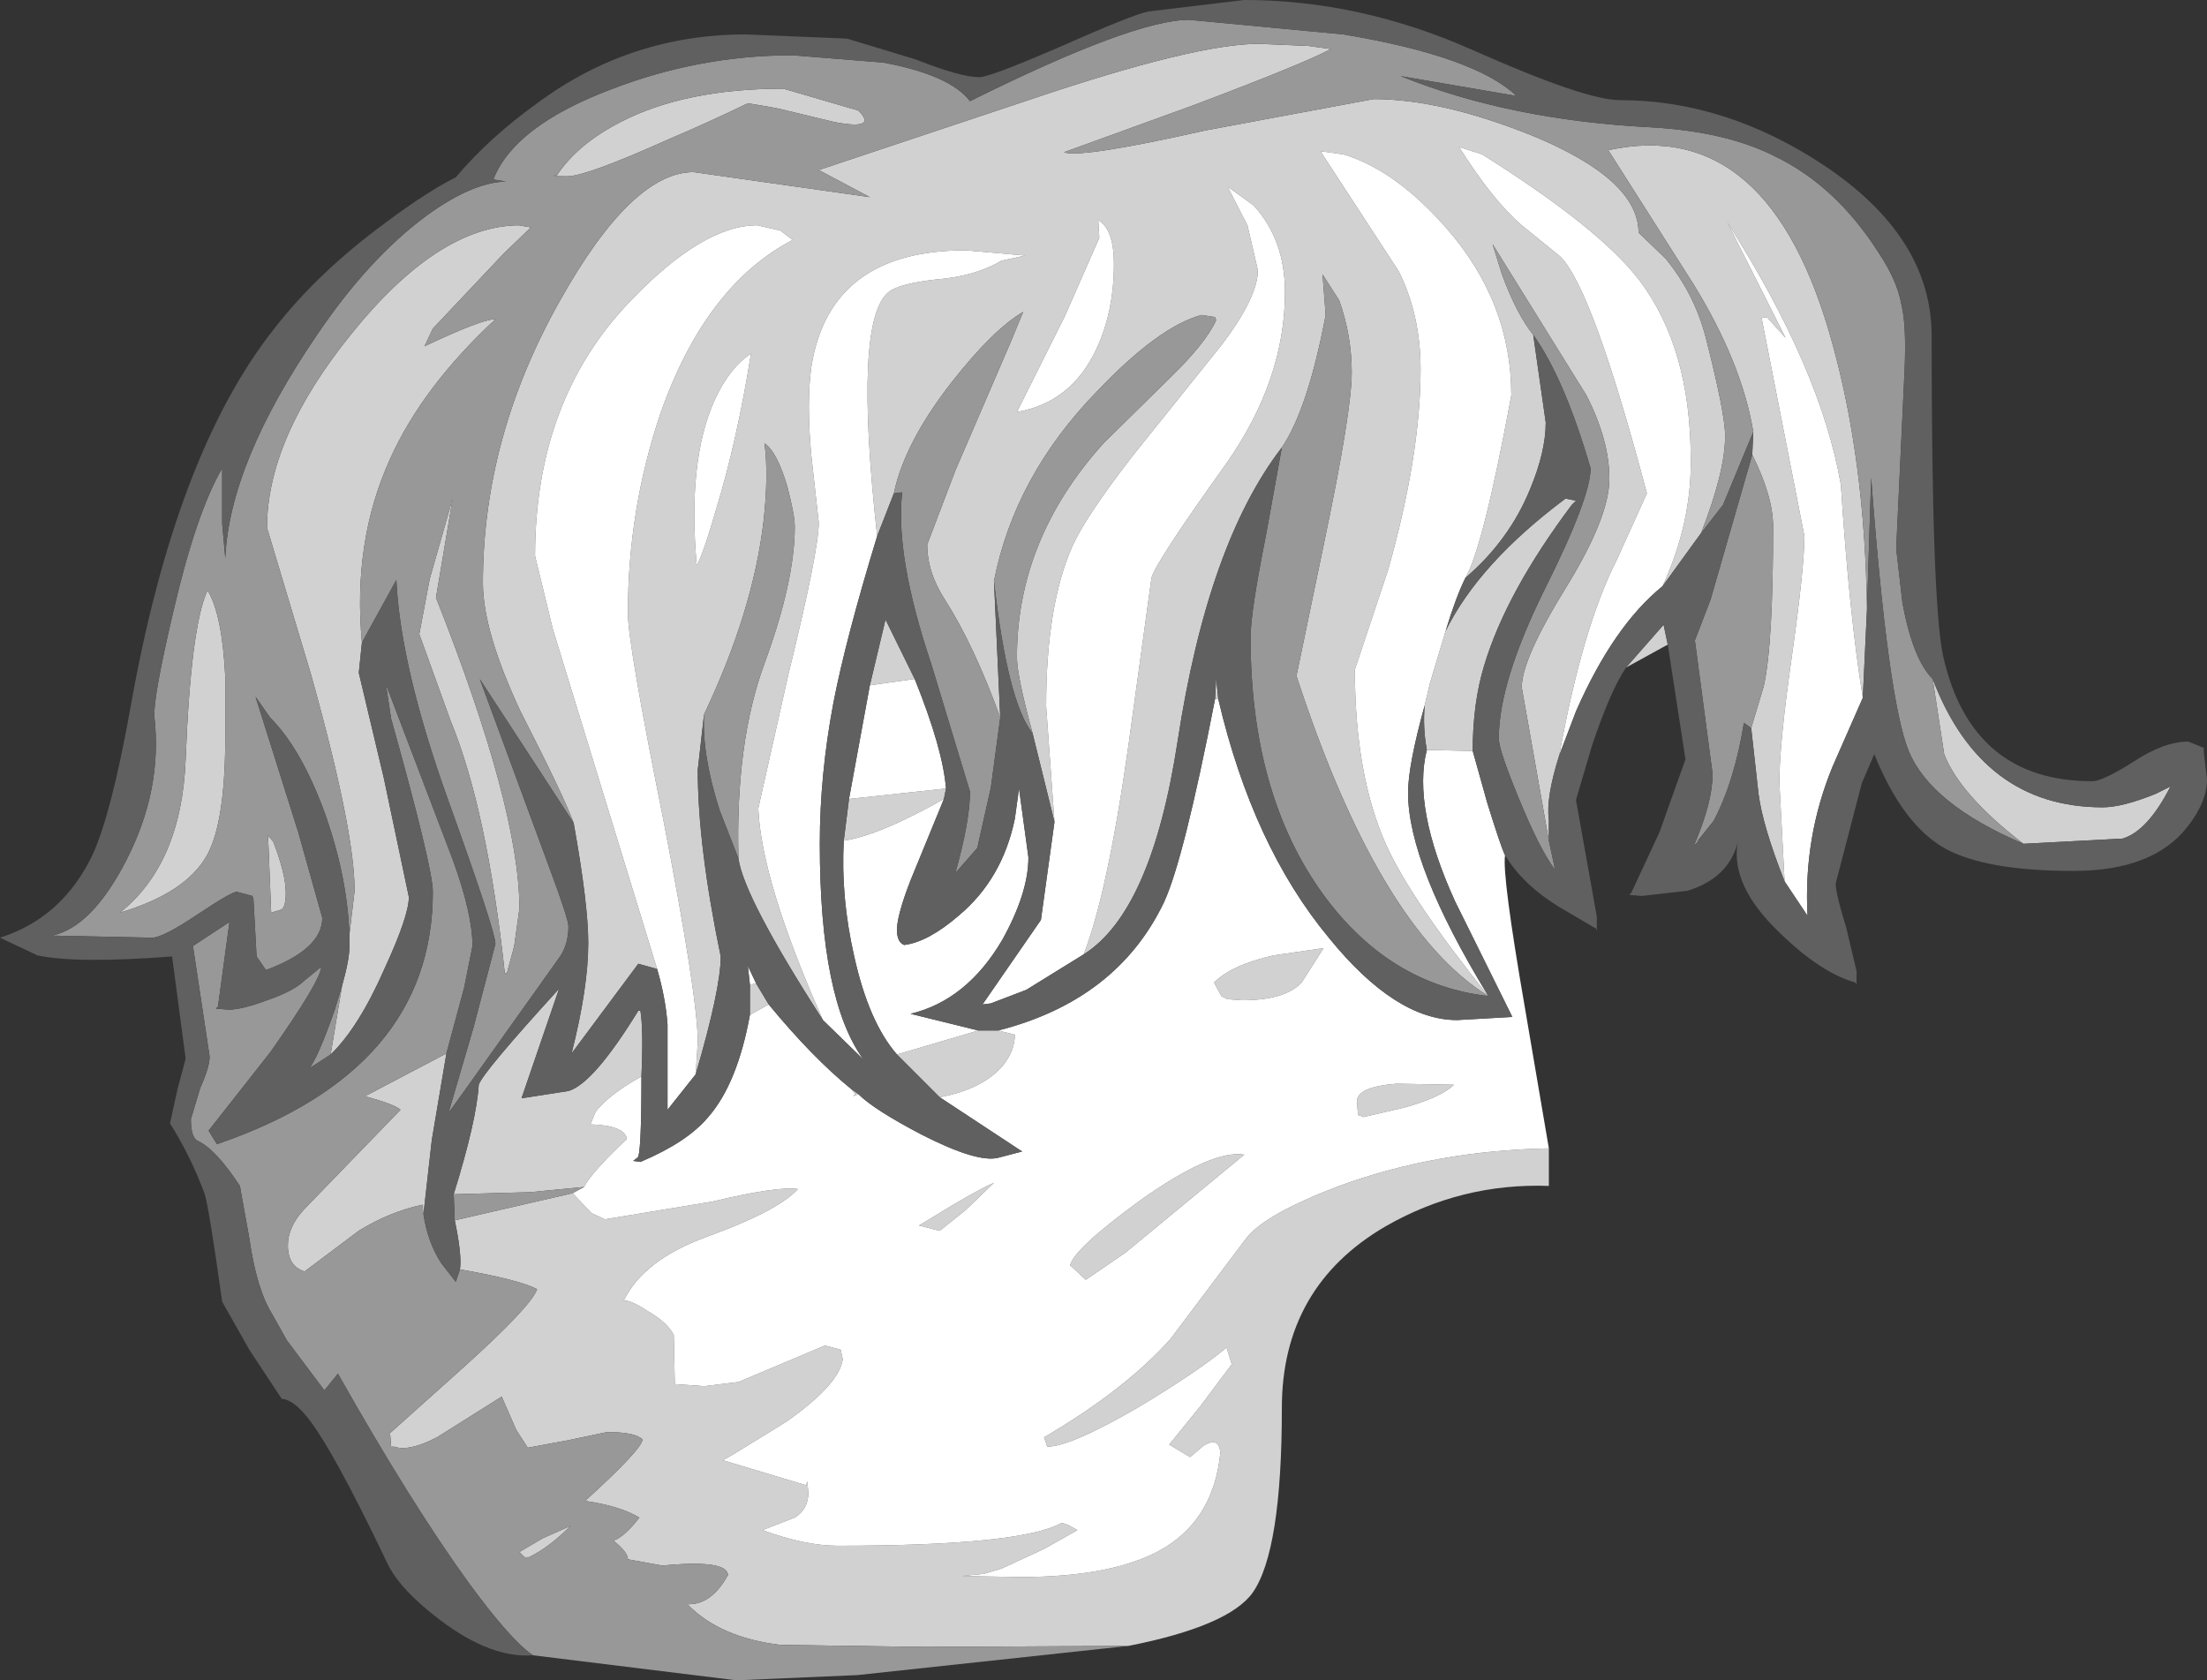 <?xml version="1.0" encoding="UTF-8" standalone="no"?>
<svg xmlns:ffdec="https://www.free-decompiler.com/flash" xmlns:xlink="http://www.w3.org/1999/xlink" ffdec:objectType="shape" height="80.55px" width="105.8px" xmlns="http://www.w3.org/2000/svg">
  <rect width="100%" height="100%" fill="#333333" stroke="none"/>
  <g transform="matrix(1.0, 0.0, 0.0, 1.0, 42.3, 52.1)">
    <path d="M-14.8 -12.65 Q-15.3 -14.0 -17.35 -18.0 -19.15 -21.85 -19.15 -24.15 -19.15 -31.15 -15.45 -37.7 -12.0 -43.85 -9.05 -43.85 L-0.6 -42.65 -3.05 -43.95 7.15 -47.35 Q15.0 -50.0 18.05 -50.0 L20.4 -49.9 21.5 -49.75 Q20.2 -49.05 14.9 -47.05 L8.7 -44.8 Q9.5 -44.5 15.5 -45.85 L23.55 -47.35 Q26.8 -47.35 31.15 -45.6 36.25 -43.5 36.25 -40.95 L37.55 -39.7 Q38.9 -38.05 39.45 -36.0 40.4 -32.3 40.4 -31.2 40.4 -29.5 39.25 -26.55 L37.4 -24.0 Q38.8 -27.05 38.75 -30.1 38.75 -35.4 36.3 -38.65 34.4 -41.15 28.75 -44.7 L27.65 -45.05 Q29.25 -42.5 30.65 -41.3 L32.5 -39.8 Q34.05 -38.25 36.65 -28.45 L35.2 -25.25 Q33.55 -22.0 32.45 -15.9 31.8 -13.85 31.95 -12.8 L31.95 -11.8 30.65 -19.15 Q30.65 -20.5 32.75 -23.9 34.85 -27.3 34.85 -29.15 34.85 -31.0 33.75 -33.15 L29.25 -40.4 29.7 -38.95 Q30.4 -37.05 31.2 -36.05 L31.8 -31.85 Q31.8 -30.45 31.05 -28.65 30.05 -26.2 27.95 -24.4 28.8 -25.85 30.15 -33.15 30.15 -37.6 27.05 -41.15 24.6 -43.95 22.1 -44.7 L21.0 -44.85 24.75 -39.1 Q25.8 -37.0 25.8 -34.4 25.8 -30.3 24.25 -24.8 L22.65 -20.0 Q22.65 -14.95 24.15 -11.6 25.35 -8.95 29.05 -4.35 23.8 -7.6 19.85 -19.7 L21.2 -26.2 Q22.5 -32.4 22.5 -34.25 22.5 -36.0 21.9 -37.7 L21.1 -38.95 21.25 -37.0 Q20.4 -32.5 19.15 -30.65 15.6 -26.05 14.15 -16.55 12.9 -8.4 9.65 -6.35 10.8 -9.3 11.8 -16.4 L12.9 -24.4 Q13.1 -25.15 16.5 -29.9 19.3 -33.9 19.3 -38.1 19.3 -40.6 17.8 -42.25 L16.55 -43.15 17.5 -41.3 18.0 -39.15 Q18.0 -37.85 16.25 -35.55 L12.0 -30.25 Q9.75 -27.35 9.1 -25.9 7.85 -23.05 7.85 -18.25 L8.25 -12.7 7.2 -16.95 Q6.45 -19.7 6.45 -20.6 6.45 -26.25 10.6 -30.85 L13.8 -34.0 Q15.5 -35.65 16.0 -36.75 L15.95 -36.9 15.3 -37.0 Q13.25 -36.45 10.3 -33.35 6.35 -29.3 5.35 -24.25 L5.65 -17.7 Q4.4 -21.15 3.0 -23.35 2.15 -24.65 2.15 -26.0 L3.5 -29.55 6.15 -35.7 6.75 -37.15 Q5.3 -36.3 3.3 -33.75 1.05 -30.85 0.55 -28.45 L-0.25 -26.4 Q-1.4 -36.75 0.3 -38.1 0.8 -38.5 2.55 -38.7 4.45 -38.85 5.7 -39.6 L6.85 -39.85 4.0 -40.1 Q-2.5 -40.1 -3.4 -34.55 -3.65 -32.8 -3.4 -30.2 L-3.05 -27.05 Q-3.05 -25.7 -4.5 -19.8 L-5.95 -13.35 Q-5.8 -9.85 -2.85 -3.2 -6.65 -9.1 -6.9 -10.95 -7.05 -16.5 -5.65 -20.3 -4.2 -24.25 -4.2 -26.85 -4.2 -27.4 -4.55 -28.75 -5.05 -30.45 -5.65 -30.85 -5.45 -29.3 -5.7 -27.1 -6.2 -22.8 -8.55 -17.85 L-8.85 -15.2 Q-8.85 -11.55 -7.75 -6.25 -7.75 -4.7 -8.95 -0.6 L-8.85 -2.15 Q-8.85 -4.3 -10.5 -12.8 -12.2 -21.25 -12.2 -22.7 -12.2 -27.65 -10.65 -32.25 -8.5 -38.4 -4.3 -40.6 L-4.9 -41.05 -6.0 -41.3 Q-8.6 -41.3 -12.05 -37.7 -16.65 -32.95 -16.65 -25.45 L-15.8 -21.95 -10.8 -5.65 -11.7 -5.9 -14.9 -1.6 Q-14.1 -4.75 -14.1 -6.9 -14.1 -8.75 -14.8 -12.65 M41.75 -31.4 Q41.2 -34.7 38.9 -38.45 L34.8 -44.9 Q42.55 -46.6 45.55 -35.6 47.1 -30.0 47.2 -22.9 L47.0 -18.65 Q46.35 -22.65 45.95 -28.85 45.0 -34.4 40.5 -41.45 L43.3 -35.9 42.4 -36.9 42.15 -36.85 44.2 -26.4 Q44.2 -24.9 43.6 -20.65 43.0 -16.45 43.0 -14.6 L43.25 -9.85 Q42.2 -12.5 42.0 -14.05 L41.65 -17.2 42.25 -19.2 Q42.7 -21.2 42.7 -26.85 42.7 -28.3 41.7 -30.3 L41.75 -31.4 M54.7 -11.65 Q51.65 -14.0 50.9 -15.95 L50.35 -19.55 Q52.7 -13.4 58.5 -13.4 59.45 -13.4 61.05 -14.05 L61.75 -14.4 Q60.65 -12.25 59.45 -11.9 L54.7 -11.65 M-25.55 -7.3 L-25.3 -9.4 Q-25.3 -12.3 -27.4 -19.8 L-29.5 -26.8 Q-29.5 -31.1 -25.45 -36.1 -21.3 -41.25 -17.45 -41.3 L-16.85 -41.2 -18.15 -39.95 -21.55 -36.35 -21.95 -35.5 Q-19.2 -36.8 -18.55 -36.8 -22.05 -33.55 -23.6 -30.1 -25.4 -26.15 -24.95 -21.3 L-25.1 -19.85 -23.9 -14.8 -22.7 -9.1 Q-22.7 -8.2 -23.85 -5.7 -25.1 -2.85 -26.45 -1.55 L-25.9 -4.85 Q-25.55 -6.1 -25.55 -6.7 L-25.55 -7.3 M-20.9 -1.6 L-21.6 2.55 -22.0 6.1 -22.05 5.65 Q-23.65 6.0 -25.1 6.9 L-27.7 8.85 Q-28.5 8.6 -28.5 7.6 -28.5 6.7 -27.7 5.85 L-23.1 1.1 Q-23.35 0.85 -24.8 0.45 L-20.9 -1.6 M-20.25 8.75 Q-20.15 8.05 -20.5 6.4 L-14.85 5.1 -13.95 6.05 -13.3 6.35 -8.15 5.5 Q-5.0 4.75 -4.05 4.9 -5.0 5.95 -8.45 7.2 -11.45 8.3 -12.4 10.25 -12.1 10.2 -11.25 10.75 -10.3 11.3 -10.0 11.9 L-9.95 14.25 -8.55 14.35 -6.9 14.15 -2.75 12.4 -2.0 12.6 -1.9 13.05 Q-2.05 14.25 -4.6 16.05 L-7.2 17.65 -7.65 17.9 -3.65 19.1 -3.6 18.9 -3.55 19.45 Q-3.55 20.25 -4.2 20.65 L-5.75 21.25 Q-3.7 22.0 -2.15 22.0 6.65 22.0 8.6 20.9 L8.9 21.0 9.35 21.25 7.75 22.15 5.7 23.1 4.85 23.35 3.8 23.45 6.6 23.5 Q11.25 23.5 13.6 22.05 15.9 20.6 16.2 17.55 16.15 16.75 15.4 17.2 L14.75 17.75 13.75 17.15 15.25 15.3 16.75 13.3 16.5 12.5 Q15.05 13.7 12.2 15.4 9.0 17.25 7.9 17.25 L7.75 16.8 Q11.6 14.55 13.8 12.1 L17.45 7.25 Q18.35 6.1 21.9 4.75 26.55 3.05 31.95 2.95 L31.95 4.75 Q27.75 4.6 24.1 6.7 19.15 9.6 19.15 15.4 19.15 22.25 17.75 24.25 16.6 25.85 11.8 26.8 L2.05 26.85 -4.9 26.75 Q-7.8 26.4 -9.35 24.8 -8.2 24.85 -7.4 23.4 -7.45 22.65 -10.55 22.95 L-12.2 22.65 Q-12.2 22.3 -12.9 21.75 -12.5 21.65 -11.85 20.9 L-11.65 20.65 Q-12.55 20.1 -14.25 19.85 -11.5 17.35 -11.5 16.9 -11.85 16.55 -13.2 16.55 L-15.1 16.95 -17.0 17.3 -17.55 16.45 -18.25 14.85 -21.35 16.8 Q-22.7 17.5 -23.4 17.25 L-23.55 17.25 -23.6 16.6 -20.25 13.6 Q-16.85 10.55 -16.55 9.7 -17.4 9.25 -20.25 8.75 M-20.55 5.15 Q-19.45 1.6 -19.35 -0.1 -19.15 -0.7 -15.5 -4.7 L-17.3 0.55 -15.05 0.2 Q-13.85 -0.15 -11.7 -3.65 L-11.6 -3.65 Q-11.45 -2.75 -11.55 -0.5 -13.15 0.4 -13.75 1.2 L-14.0 1.8 Q-12.35 1.85 -12.25 2.5 -13.95 4.1 -14.3 4.8 L-16.9 5.05 -20.55 5.15 M-6.35 -3.45 L-6.35 -4.9 -6.05 -4.95 -5.45 -3.95 -6.35 -3.45 M-1.5 0.1 L-1.15 0.35 -1.4 0.45 -1.3 0.35 -1.5 0.1 M2.75 0.5 L0.7 -1.55 4.6 -2.7 5.55 -2.7 6.35 -2.5 Q6.35 -1.75 5.8 -1.05 4.85 0.1 2.75 0.5 M-1.85 -11.8 L-1.6 -13.8 3.05 -14.3 2.95 -13.8 Q-0.15 -12.05 -1.85 -11.8 M-0.6 -19.25 L0.15 -22.4 1.55 -19.55 -0.6 -19.25 M15.95 -18.6 L16.0 -19.6 16.1 -18.6 15.95 -18.6 M26.1 -16.15 Q25.9 -17.25 26.0 -18.3 L26.25 -19.35 27.0 -21.85 Q28.6 -25.1 32.75 -28.2 L33.25 -28.1 33.05 -27.9 Q29.9 -23.7 28.85 -20.2 28.3 -18.4 28.3 -16.1 L26.1 -16.15 M35.65 -20.1 L37.45 -22.15 37.65 -21.2 35.65 -20.1 M10.4 -40.7 L8.75 -36.95 6.45 -32.35 Q9.05 -32.8 10.25 -35.35 11.1 -37.15 11.1 -39.45 11.1 -41.1 10.35 -41.55 L10.4 -40.7 M21.15 -6.65 L20.1 -5.0 Q19.3 -4.15 17.25 -4.15 L16.55 -4.2 16.25 -4.35 15.9 -5.0 Q16.75 -5.85 18.75 -6.3 L21.15 -6.65 M27.4 -0.1 Q26.8 0.5 25.0 1.0 L23.05 1.45 22.95 1.4 22.8 1.35 22.75 0.7 Q22.75 0.0 24.65 -0.15 L27.4 -0.1 M17.35 3.25 L11.65 7.95 9.75 9.25 9.0 8.55 Q9.2 7.75 12.35 5.45 15.8 3.0 17.35 3.25 M5.35 4.6 L4.0 5.9 2.75 6.9 1.75 6.65 3.4 5.65 Q4.85 4.8 5.35 4.6 M-15.6 -43.7 Q-14.6 -45.2 -12.55 -46.25 -9.45 -47.85 -4.75 -47.85 L-1.15 -46.8 Q-0.2 -45.85 -2.3 -46.25 L-5.0 -46.9 -5.55 -47.0 -6.45 -47.15 Q-8.3 -46.25 -10.3 -45.4 -14.2 -43.65 -15.1 -43.65 -16.1 -43.65 -15.6 -43.7 M-8.9 -25.0 Q-8.6 -25.5 -7.95 -27.75 -6.95 -31.05 -6.3 -35.15 -7.35 -34.45 -8.05 -32.9 -9.35 -30.0 -8.9 -25.0 M-18.0 -5.45 L-18.1 -5.45 Q-18.95 -13.3 -20.7 -17.55 L-22.2 -21.7 -21.7 -24.35 -20.6 -28.2 -21.4 -23.45 Q-17.4 -13.35 -17.4 -8.55 L-17.65 -6.75 -18.0 -5.45 M-29.3 -8.35 L-29.45 -12.05 -29.2 -11.75 Q-28.6 -10.2 -28.6 -9.3 -28.6 -8.65 -28.8 -8.5 L-29.3 -8.35 M-36.55 -8.35 Q-33.6 -10.7 -33.4 -15.7 -33.15 -22.1 -32.35 -23.8 -31.65 -22.65 -31.5 -19.65 L-31.5 -16.8 Q-31.5 -12.75 -32.35 -11.15 -33.35 -9.3 -36.55 -8.35 M-14.95 21.05 Q-16.0 22.1 -16.95 22.55 L-17.15 22.55 -17.4 22.3 -16.3 21.65 -14.95 21.05" fill="#d1d1d1" fill-rule="evenodd" stroke="none"/>
    <path d="M-10.8 -5.65 L-15.8 -21.95 -16.65 -25.45 Q-16.65 -32.95 -12.05 -37.7 -8.6 -41.3 -6.0 -41.3 L-4.9 -41.05 -4.3 -40.6 Q-8.5 -38.4 -10.65 -32.25 -12.2 -27.65 -12.2 -22.7 -12.2 -21.25 -10.5 -12.8 -8.85 -4.3 -8.85 -2.15 L-8.95 -0.6 -10.3 1.1 -10.3 -3.0 Q-10.4 -4.3 -10.8 -5.65 M-2.85 -3.2 Q-5.8 -9.85 -5.95 -13.35 L-4.5 -19.8 Q-3.05 -25.7 -3.05 -27.05 L-3.4 -30.2 Q-3.65 -32.8 -3.4 -34.55 -2.5 -40.1 4.0 -40.1 L6.85 -39.85 5.7 -39.6 Q4.45 -38.85 2.55 -38.7 0.8 -38.5 0.3 -38.1 -1.4 -36.75 -0.25 -26.4 -1.75 -21.5 -2.35 -18.4 -3.0 -14.95 -3.0 -11.65 -3.0 -4.15 -0.9 -1.3 L-2.85 -3.2 M8.25 -12.7 L7.85 -18.25 Q7.85 -23.05 9.1 -25.9 9.75 -27.35 12.0 -30.25 L16.25 -35.55 Q18.0 -37.85 18.0 -39.15 L17.5 -41.3 16.55 -43.15 17.8 -42.25 Q19.3 -40.6 19.3 -38.1 19.3 -33.9 16.5 -29.9 13.1 -25.15 12.9 -24.4 L11.8 -16.4 Q10.8 -9.3 9.65 -6.35 L6.9 -4.65 5.2 -4.0 4.8 -3.95 7.6 -8.0 8.25 -12.7 M29.05 -4.35 Q25.35 -8.95 24.15 -11.6 22.65 -14.95 22.65 -20.0 L24.25 -24.8 Q25.8 -30.3 25.8 -34.4 25.8 -37.0 24.75 -39.1 L21.0 -44.85 22.1 -44.7 Q24.6 -43.95 27.05 -41.15 30.15 -37.6 30.15 -33.15 28.8 -25.85 27.95 -24.4 27.5 -23.5 27.0 -21.85 L26.25 -19.35 26.0 -18.3 Q25.2 -15.4 25.2 -14.1 25.2 -10.65 29.05 -4.35 M32.45 -15.9 Q33.55 -22.0 35.2 -25.25 L36.65 -28.45 Q34.05 -38.25 32.5 -39.8 L30.65 -41.3 Q29.25 -42.5 27.65 -45.05 L28.75 -44.7 Q34.4 -41.15 36.3 -38.65 38.75 -35.4 38.75 -30.1 38.8 -27.05 37.4 -24.0 35.05 -22.1 33.25 -18.0 L32.45 -15.9 M-11.55 -0.5 Q-11.55 3.4 -11.75 3.4 L-11.95 3.55 -11.6 3.6 Q-9.35 2.65 -8.35 1.45 -6.95 -0.15 -6.35 -3.45 L-5.45 -3.95 Q-3.35 -1.4 -1.5 0.1 L-1.3 0.35 -1.4 0.45 -1.15 0.35 Q-0.4 1.1 1.9 2.3 4.55 3.65 5.55 3.4 L6.7 3.1 2.75 0.5 Q4.85 0.1 5.8 -1.05 6.35 -1.75 6.35 -2.5 L5.55 -2.7 Q11.25 -4.15 13.5 -8.85 14.45 -10.9 15.95 -18.6 L16.1 -18.6 Q17.75 -11.55 21.4 -7.15 24.6 -3.2 27.55 -3.2 L30.2 -3.35 27.45 -8.9 Q25.4 -13.4 26.1 -16.15 L28.3 -16.1 29.0 -13.6 Q29.65 -11.5 29.85 -11.1 29.7 -10.15 30.8 -3.8 L31.95 2.95 Q26.55 3.05 21.9 4.75 18.35 6.1 17.45 7.25 L13.8 12.1 Q11.6 14.55 7.75 16.8 L7.9 17.25 Q9.0 17.25 12.2 15.4 15.05 13.7 16.5 12.5 L16.75 13.3 15.25 15.3 13.75 17.15 14.75 17.75 15.4 17.2 Q16.15 16.75 16.2 17.55 15.9 20.6 13.6 22.05 11.25 23.5 6.6 23.5 L3.8 23.45 4.85 23.35 5.7 23.1 7.75 22.15 9.35 21.25 8.9 21.0 8.6 20.9 Q6.65 22.0 -2.15 22.0 -3.7 22.0 -5.75 21.25 L-4.2 20.65 Q-3.55 20.25 -3.55 19.45 L-3.6 18.9 -3.65 19.1 -7.65 17.9 -7.2 17.65 -4.6 16.05 Q-2.05 14.25 -1.9 13.05 L-2.0 12.6 -2.75 12.4 -6.9 14.15 -8.55 14.35 -9.95 14.25 -10.0 11.9 Q-10.3 11.3 -11.25 10.75 -12.1 10.2 -12.4 10.25 -11.45 8.3 -8.45 7.2 -5.0 5.95 -4.05 4.9 -5.0 4.75 -8.15 5.5 L-13.3 6.35 -13.95 6.05 -14.85 5.1 -14.3 4.8 Q-13.95 4.1 -12.25 2.5 -12.35 1.85 -14.0 1.8 L-13.75 1.2 Q-13.15 0.4 -11.55 -0.5 M-6.35 -4.9 L-6.45 -5.8 -6.05 -4.95 -6.35 -4.9 M0.7 -1.55 Q-0.65 -3.1 -1.35 -6.25 -2.0 -9.1 -1.85 -11.8 -0.15 -12.05 2.95 -13.8 L1.35 -9.9 Q0.65 -8.1 0.7 -7.4 0.75 -6.9 1.05 -6.8 2.2 -6.95 3.65 -8.2 5.75 -9.95 6.35 -12.85 L6.55 -14.3 7.0 -11.0 Q7.0 -9.3 5.75 -7.05 4.05 -4.15 1.35 -3.5 L4.6 -2.7 0.7 -1.55 M-1.6 -13.8 L-0.6 -19.25 1.55 -19.55 Q2.9 -16.2 3.05 -14.3 L-1.6 -13.8 M10.4 -40.7 L10.35 -41.55 Q11.1 -41.1 11.1 -39.45 11.1 -37.15 10.25 -35.35 9.05 -32.8 6.45 -32.35 L8.75 -36.95 10.4 -40.7 M21.15 -6.65 L18.75 -6.3 Q16.75 -5.85 15.9 -5.0 L16.25 -4.35 16.55 -4.2 17.25 -4.15 Q19.3 -4.15 20.1 -5.0 L21.15 -6.65 M27.4 -0.1 L24.65 -0.15 Q22.75 0.0 22.75 0.7 L22.8 1.35 22.95 1.4 23.05 1.45 25.0 1.0 Q26.8 0.5 27.4 -0.1 M43.25 -9.85 L43.0 -14.6 Q43.0 -16.45 43.6 -20.65 44.2 -24.9 44.2 -26.4 L42.15 -36.85 42.4 -36.9 43.3 -35.9 40.5 -41.45 Q45.0 -34.4 45.95 -28.85 46.35 -22.65 47.0 -18.65 L45.55 -15.35 Q44.15 -11.95 44.35 -8.2 L43.25 -9.85 M5.35 4.6 Q4.85 4.8 3.4 5.65 L1.75 6.65 2.75 6.9 4.0 5.9 5.35 4.6 M17.35 3.25 Q15.8 3.0 12.35 5.45 9.2 7.75 9.0 8.55 L9.75 9.25 11.65 7.95 17.35 3.25 M-8.9 -25.0 Q-9.35 -30.0 -8.05 -32.9 -7.35 -34.45 -6.3 -35.15 -6.95 -31.05 -7.95 -27.75 -8.6 -25.5 -8.9 -25.0" fill="#ffffff" fill-rule="evenodd" stroke="none"/>
    <path d="M39.25 -26.55 Q40.4 -29.5 40.4 -31.2 40.4 -32.3 39.45 -36.0 38.9 -38.05 37.55 -39.7 L36.25 -40.95 Q36.25 -43.5 31.15 -45.6 26.8 -47.35 23.55 -47.35 L15.5 -45.85 Q9.5 -44.5 8.7 -44.8 L14.9 -47.05 Q20.2 -49.05 21.5 -49.75 L20.4 -49.9 18.05 -50.0 Q15.0 -50.0 7.15 -47.35 L-3.05 -43.95 -0.6 -42.65 -9.05 -43.85 Q-12.0 -43.85 -15.45 -37.7 -19.15 -31.15 -19.15 -24.15 -19.15 -21.85 -17.35 -18.0 -15.3 -14.0 -14.8 -12.65 L-19.3 -19.55 -16.0 -10.6 Q-15.05 -8.05 -15.05 -7.7 -15.05 -6.85 -15.45 -6.25 L-19.9 0.0 -20.8 1.25 -19.6 -2.85 -18.55 -6.85 Q-18.55 -7.45 -20.8 -13.7 -23.1 -20.1 -23.3 -24.3 L-24.95 -21.3 Q-25.4 -26.15 -23.6 -30.1 -22.05 -33.55 -18.55 -36.8 -19.2 -36.8 -21.95 -35.5 L-21.55 -36.35 -18.15 -39.95 -16.85 -41.2 -17.45 -41.3 Q-21.3 -41.25 -25.45 -36.1 -29.5 -31.1 -29.5 -26.8 L-27.4 -19.8 Q-25.3 -12.3 -25.3 -9.4 L-25.55 -7.3 Q-25.65 -10.0 -26.65 -12.9 -27.8 -16.15 -29.35 -17.7 L-30.05 -18.7 -28.0 -12.2 -26.85 -8.1 Q-26.85 -6.6 -29.55 -5.6 L-30.0 -6.25 -30.15 -9.0 -30.2 -9.15 -30.95 -9.35 Q-31.2 -9.35 -32.85 -8.25 -34.5 -7.15 -35.0 -7.15 L-39.8 -7.25 Q-37.9 -7.65 -36.25 -10.85 -34.5 -14.25 -34.9 -17.75 -34.95 -18.7 -34.0 -22.75 -32.9 -27.5 -31.65 -29.65 L-31.65 -27.0 -31.5 -25.35 Q-31.3 -29.9 -27.1 -36.05 -24.6 -39.75 -21.8 -41.8 -19.65 -43.35 -18.05 -43.4 L-18.65 -43.5 Q-17.65 -46.05 -13.05 -47.8 -8.8 -49.45 -4.3 -49.45 L0.05 -49.1 Q3.25 -48.5 4.2 -47.25 12.05 -51.15 14.7 -51.15 L22.1 -50.45 Q28.4 -49.4 30.4 -47.5 L24.85 -48.45 Q30.05 -46.35 36.8 -46.0 40.45 -45.8 42.8 -44.6 45.7 -43.2 47.75 -40.0 48.65 -38.65 48.85 -37.5 49.1 -36.5 49.0 -34.3 L48.6 -25.8 48.9 -23.2 Q49.4 -20.5 50.35 -19.55 L50.9 -15.95 Q51.65 -14.0 54.7 -11.65 50.25 -13.55 49.2 -16.1 48.2 -18.55 47.4 -29.2 L47.2 -22.9 Q47.1 -30.0 45.55 -35.6 42.55 -46.6 34.8 -44.9 L38.9 -38.45 Q41.2 -34.7 41.75 -31.4 L40.3 -27.9 39.25 -26.55 M-8.55 -17.85 Q-6.2 -22.8 -5.7 -27.1 -5.45 -29.3 -5.65 -30.85 -5.05 -30.45 -4.55 -28.75 -4.2 -27.4 -4.2 -26.85 -4.2 -24.25 -5.65 -20.3 -7.05 -16.5 -6.9 -10.95 L-7.8 -13.25 Q-8.65 -15.9 -8.55 -17.85 M0.55 -28.45 Q1.05 -30.85 3.3 -33.75 5.3 -36.3 6.75 -37.15 L6.15 -35.7 3.5 -29.55 2.15 -26.0 Q2.15 -24.65 3.0 -23.35 4.4 -21.15 5.65 -17.7 L5.2 -14.35 4.55 -11.45 3.5 -10.25 Q4.2 -12.75 4.2 -14.15 L2.35 -20.25 Q0.6 -25.45 0.95 -28.5 L0.55 -28.45 M5.35 -24.25 Q6.35 -29.3 10.3 -33.35 13.25 -36.45 15.3 -37.0 L15.95 -36.9 16.0 -36.75 Q15.5 -35.65 13.8 -34.0 L10.6 -30.85 Q6.45 -26.25 6.45 -20.6 6.45 -19.7 7.2 -16.95 6.0 -18.45 5.35 -24.25 M19.15 -30.65 Q20.4 -32.5 21.25 -37.0 L21.1 -38.95 21.9 -37.7 Q22.5 -36.0 22.5 -34.25 22.5 -32.4 21.2 -26.2 L19.85 -19.7 Q23.8 -7.6 29.05 -4.35 24.3 -4.9 21.15 -9.2 17.65 -14.0 17.65 -21.55 17.65 -22.75 18.4 -26.5 L19.15 -30.65 M31.2 -36.05 Q30.4 -37.05 29.7 -38.95 L29.25 -40.4 33.75 -33.15 Q34.85 -31.0 34.85 -29.15 34.85 -27.3 32.75 -23.9 30.65 -20.5 30.65 -19.15 L31.95 -11.8 32.25 -10.4 Q31.5 -11.4 30.5 -13.85 29.55 -16.15 29.55 -16.7 29.55 -19.4 31.75 -23.85 33.95 -28.25 33.95 -29.65 32.7 -33.95 31.2 -36.05 M-16.75 27.25 Q-17.8 26.55 -19.85 23.75 -22.6 19.95 -26.1 13.75 L-26.75 14.55 -28.55 12.15 -29.25 10.9 Q-30.0 9.7 -30.35 7.25 L-30.8 4.75 Q-31.95 3.0 -32.8 2.6 -33.15 2.45 -33.15 1.55 L-32.7 0.05 Q-32.25 -0.95 -32.25 -1.45 L-33.05 -6.75 -31.3 -7.9 -31.85 -3.85 -31.95 -3.75 -31.35 -3.7 Q-30.7 -3.7 -29.5 -4.15 -28.2 -4.6 -27.7 -5.1 L-26.9 -5.75 Q-26.95 -5.05 -29.35 -1.65 L-32.3 2.1 -31.9 2.75 Q-21.55 -0.8 -21.55 -9.35 -21.55 -10.5 -23.55 -17.65 L-23.8 -19.3 -20.6 -10.9 Q-19.65 -8.3 -19.65 -6.75 L-20.05 -4.75 -20.9 -1.6 -24.8 0.45 Q-23.35 0.85 -23.1 1.1 L-27.7 5.85 Q-28.5 6.7 -28.5 7.6 -28.5 8.6 -27.7 8.85 L-25.1 6.9 Q-23.65 6.0 -22.05 5.65 L-22.0 6.1 Q-21.8 7.45 -21.15 8.45 L-20.45 9.35 -20.25 8.75 Q-17.4 9.25 -16.55 9.7 -16.85 10.55 -20.25 13.6 L-23.6 16.6 -23.55 17.25 -23.4 17.25 Q-22.7 17.5 -21.35 16.8 L-18.25 14.85 -17.55 16.45 -17.0 17.3 -15.1 16.95 -13.2 16.55 Q-11.85 16.55 -11.5 16.9 -11.5 17.35 -14.25 19.85 -12.55 20.1 -11.65 20.65 L-11.85 20.9 Q-12.5 21.65 -12.9 21.75 -12.2 22.3 -12.2 22.65 L-10.55 22.95 Q-7.45 22.65 -7.4 23.4 -8.2 24.85 -9.35 24.8 -7.8 26.4 -4.9 26.75 L2.05 26.85 11.8 26.8 -1.2 28.2 -7.0 28.45 -16.75 27.25 M-20.5 6.4 L-20.55 5.15 -16.9 5.05 -14.3 4.8 -14.85 5.1 -20.5 6.4 M41.65 -17.2 L41.3 -17.45 Q40.85 -14.65 39.85 -12.75 L39.05 -11.75 Q39.55 -12.2 38.9 -11.55 39.8 -13.65 39.8 -15.0 L38.95 -21.4 39.7 -23.35 41.7 -30.3 Q42.7 -28.3 42.7 -26.85 42.7 -21.2 42.25 -19.2 L41.65 -17.2 M-15.6 -43.7 Q-16.1 -43.65 -15.1 -43.65 -14.2 -43.65 -10.3 -45.4 -8.3 -46.25 -6.45 -47.15 L-5.55 -47.0 -5.0 -46.9 -2.3 -46.25 Q-0.2 -45.85 -1.15 -46.8 L-4.75 -47.85 Q-9.45 -47.85 -12.55 -46.25 -14.6 -45.2 -15.6 -43.7 M-18.0 -5.45 L-17.65 -6.75 -17.4 -8.55 Q-17.4 -13.35 -21.4 -23.45 L-20.6 -28.2 -21.7 -24.35 -22.2 -21.7 -20.7 -17.55 Q-18.95 -13.3 -18.1 -5.45 L-18.0 -5.45 M-26.45 -1.55 L-27.45 -0.9 Q-27.0 -1.55 -26.25 -3.7 L-25.9 -4.85 -26.45 -1.55 M-36.55 -8.35 Q-33.35 -9.3 -32.35 -11.15 -31.5 -12.75 -31.5 -16.8 L-31.5 -19.65 Q-31.65 -22.65 -32.35 -23.8 -33.15 -22.1 -33.4 -15.7 -33.6 -10.7 -36.55 -8.35 M-29.3 -8.35 L-28.8 -8.5 Q-28.6 -8.65 -28.6 -9.3 -28.6 -10.2 -29.2 -11.75 L-29.45 -12.05 -29.3 -8.35 M-14.95 21.05 L-16.3 21.65 -17.4 22.3 -17.15 22.55 -16.95 22.55 Q-16.0 22.1 -14.95 21.05" fill="#989898" fill-rule="evenodd" stroke="none"/>
    <path d="M39.25 -26.55 L40.3 -27.9 41.75 -31.4 41.7 -30.3 39.7 -23.35 38.95 -21.4 39.8 -15.0 Q39.8 -13.65 38.9 -11.55 39.55 -12.2 39.05 -11.75 L39.85 -12.75 Q40.85 -14.65 41.3 -17.45 L41.65 -17.2 42.0 -14.05 Q42.2 -12.5 43.25 -9.85 L44.35 -8.2 Q44.15 -11.95 45.55 -15.35 L47.0 -18.65 47.2 -22.9 47.4 -29.2 Q48.2 -18.55 49.2 -16.1 50.25 -13.55 54.7 -11.65 L59.45 -11.9 Q60.65 -12.25 61.75 -14.4 L61.05 -14.05 Q59.45 -13.4 58.5 -13.4 52.7 -13.4 50.35 -19.55 49.4 -20.5 48.9 -23.2 L48.6 -25.8 49.0 -34.3 Q49.1 -36.5 48.85 -37.5 48.65 -38.65 47.75 -40.0 45.7 -43.2 42.8 -44.6 40.45 -45.8 36.8 -46.0 30.05 -46.35 24.85 -48.45 L30.4 -47.5 Q28.4 -49.4 22.1 -50.45 L14.7 -51.15 Q12.05 -51.15 4.2 -47.25 3.25 -48.5 0.05 -49.1 L-4.3 -49.45 Q-8.8 -49.45 -13.05 -47.8 -17.65 -46.05 -18.65 -43.5 L-18.05 -43.4 Q-19.65 -43.35 -21.8 -41.8 -24.6 -39.75 -27.1 -36.05 -31.3 -29.9 -31.5 -25.35 L-31.65 -27.0 -31.65 -29.65 Q-32.9 -27.5 -34.0 -22.75 -34.95 -18.7 -34.9 -17.75 -34.5 -14.25 -36.25 -10.85 -37.9 -7.65 -39.8 -7.25 L-35.0 -7.15 Q-34.5 -7.15 -32.85 -8.25 -31.2 -9.35 -30.95 -9.35 L-30.2 -9.15 -30.15 -9.0 -30.0 -6.25 -29.55 -5.6 Q-26.85 -6.6 -26.85 -8.1 L-28.0 -12.2 -30.05 -18.7 -29.35 -17.7 Q-27.8 -16.15 -26.65 -12.9 -25.65 -10.0 -25.55 -7.3 L-25.55 -6.7 Q-25.55 -6.1 -25.9 -4.85 L-26.25 -3.7 Q-27.0 -1.55 -27.45 -0.9 L-26.45 -1.55 Q-25.1 -2.85 -23.85 -5.7 -22.7 -8.2 -22.7 -9.1 L-23.9 -14.8 -25.1 -19.85 -24.95 -21.3 -23.3 -24.3 Q-23.1 -20.1 -20.8 -13.7 -18.55 -7.45 -18.55 -6.85 L-19.6 -2.85 -20.8 1.25 -19.9 0.0 -15.45 -6.25 Q-15.05 -6.85 -15.05 -7.7 -15.05 -8.05 -16.0 -10.6 L-19.3 -19.55 -14.8 -12.65 Q-14.1 -8.75 -14.1 -6.9 -14.1 -4.75 -14.9 -1.6 L-11.7 -5.9 -10.8 -5.65 Q-10.4 -4.3 -10.3 -3.0 L-10.3 1.1 -8.95 -0.6 Q-7.75 -4.7 -7.75 -6.25 -8.85 -11.55 -8.85 -15.2 L-8.55 -17.85 Q-8.65 -15.9 -7.8 -13.25 L-6.9 -10.95 Q-6.65 -9.1 -2.85 -3.2 L-0.9 -1.3 Q-3.0 -4.15 -3.0 -11.65 -3.0 -14.95 -2.35 -18.4 -1.75 -21.5 -0.25 -26.4 L0.55 -28.45 0.95 -28.5 Q0.6 -25.45 2.35 -20.25 L4.2 -14.15 Q4.2 -12.75 3.5 -10.25 L4.55 -11.45 5.2 -14.35 5.65 -17.7 5.35 -24.25 Q6.0 -18.45 7.2 -16.95 L8.25 -12.7 7.6 -8.0 4.8 -3.95 5.2 -4.0 6.9 -4.65 9.65 -6.35 Q12.9 -8.4 14.15 -16.55 15.6 -26.05 19.15 -30.65 L18.4 -26.5 Q17.65 -22.75 17.65 -21.55 17.65 -14.0 21.15 -9.2 24.3 -4.9 29.05 -4.35 25.2 -10.65 25.2 -14.1 25.2 -15.4 26.0 -18.3 25.9 -17.25 26.1 -16.15 25.4 -13.4 27.45 -8.9 L30.2 -3.35 27.55 -3.2 Q24.6 -3.2 21.4 -7.15 17.75 -11.55 16.1 -18.6 L16.0 -19.6 15.95 -18.6 Q14.45 -10.9 13.5 -8.85 11.25 -4.15 5.55 -2.7 L4.6 -2.7 1.35 -3.5 Q4.05 -4.15 5.75 -7.05 7.0 -9.3 7.0 -11.0 L6.55 -14.3 6.35 -12.85 Q5.75 -9.95 3.65 -8.2 2.2 -6.95 1.05 -6.8 0.75 -6.9 0.7 -7.4 0.65 -8.1 1.35 -9.9 L2.95 -13.8 3.05 -14.3 Q2.9 -16.2 1.55 -19.55 L0.15 -22.4 -0.6 -19.25 -1.6 -13.8 -1.85 -11.8 Q-2.0 -9.1 -1.35 -6.25 -0.65 -3.1 0.7 -1.55 L2.75 0.5 6.7 3.1 5.55 3.4 Q4.55 3.65 1.9 2.3 -0.4 1.1 -1.15 0.35 L-1.5 0.1 Q-3.35 -1.4 -5.45 -3.95 L-6.05 -4.95 -6.45 -5.8 -6.35 -4.9 -6.35 -3.45 Q-6.95 -0.15 -8.35 1.45 -9.35 2.65 -11.6 3.6 L-11.95 3.55 -11.75 3.4 Q-11.55 3.4 -11.55 -0.5 -11.45 -2.75 -11.6 -3.65 L-11.7 -3.65 Q-13.85 -0.15 -15.05 0.2 L-17.3 0.55 -15.5 -4.7 Q-19.15 -0.7 -19.35 -0.1 -19.45 1.6 -20.55 5.15 L-20.5 6.4 Q-20.15 8.05 -20.25 8.75 L-20.45 9.35 -21.15 8.45 Q-21.8 7.45 -22.0 6.1 L-21.6 2.55 -20.9 -1.6 -20.05 -4.75 -19.65 -6.75 Q-19.65 -8.3 -20.6 -10.9 L-23.8 -19.3 -23.55 -17.65 Q-21.55 -10.5 -21.55 -9.35 -21.55 -0.8 -31.9 2.75 L-32.3 2.1 -29.35 -1.65 Q-26.95 -5.05 -26.9 -5.75 L-27.7 -5.1 Q-28.2 -4.6 -29.5 -4.15 -30.7 -3.7 -31.35 -3.7 L-31.95 -3.75 -31.85 -3.85 -31.3 -7.9 -33.05 -6.75 -32.25 -1.45 Q-32.25 -0.95 -32.7 0.05 L-33.15 1.55 Q-33.15 2.45 -32.8 2.6 -31.95 3.0 -30.8 4.75 L-30.35 7.25 Q-30.0 9.7 -29.25 10.9 L-28.55 12.15 -26.75 14.55 -26.1 13.75 Q-22.6 19.95 -19.85 23.75 -17.8 26.55 -16.75 27.25 -18.75 27.4 -21.15 25.6 -23.15 24.1 -23.75 22.8 -26.4 17.25 -27.6 15.8 -28.25 15.0 -28.8 14.95 L-30.35 12.6 -31.65 10.3 Q-32.3 5.65 -32.5 5.1 -33.15 3.35 -34.15 1.75 L-33.8 0.15 -33.4 -1.35 -34.05 -6.25 Q-38.6 -5.9 -40.5 -6.3 L-42.3 -7.15 Q-39.3 -8.1 -37.85 -11.15 -36.95 -13.15 -36.05 -18.15 -33.9 -30.35 -29.15 -36.35 -27.05 -39.05 -23.85 -41.4 -21.85 -42.9 -20.45 -43.6 -18.85 -45.5 -16.55 -47.15 -12.1 -50.45 -6.55 -50.45 L-1.7 -50.25 1.6 -49.25 Q3.75 -48.4 4.65 -48.4 5.15 -48.4 8.5 -49.85 12.0 -51.4 12.75 -51.55 L17.35 -52.1 Q22.9 -52.1 28.3 -49.7 33.7 -47.3 35.35 -47.3 40.4 -47.3 45.1 -44.2 50.3 -40.75 50.3 -36.0 50.3 -23.2 50.85 -20.65 52.2 -14.65 58.0 -14.65 58.5 -14.65 60.0 -15.6 61.45 -16.55 62.6 -16.55 L63.35 -16.25 63.35 -16.0 63.5 -14.75 Q63.5 -13.65 62.55 -12.45 60.9 -10.35 57.1 -10.35 52.85 -10.35 50.9 -11.45 48.9 -12.6 47.55 -15.95 L46.95 -14.55 45.7 -9.75 Q45.7 -9.25 46.2 -7.65 L46.7 -5.55 46.7 -4.9 46.65 -5.0 Q45.0 -5.45 43.0 -7.4 40.65 -9.65 41.0 -11.7 40.55 -10.0 38.6 -9.4 L36.4 -9.15 35.8 -9.2 35.9 -9.3 37.25 -12.2 38.5 -15.7 37.65 -21.2 37.45 -22.15 35.65 -20.1 Q34.9 -19.0 34.0 -16.3 L33.25 -13.75 33.75 -10.95 34.25 -8.15 34.25 -7.5 34.2 -7.6 34.1 -7.65 32.4 -8.65 Q30.7 -9.7 29.85 -11.1 29.65 -11.5 29.0 -13.6 L28.3 -16.1 Q28.3 -18.4 28.85 -20.2 29.9 -23.7 33.05 -27.9 L33.25 -28.1 32.75 -28.2 Q28.6 -25.1 27.0 -21.85 27.5 -23.5 27.95 -24.4 30.05 -26.2 31.05 -28.65 31.8 -30.45 31.8 -31.85 L31.2 -36.05 Q32.7 -33.95 33.95 -29.65 33.95 -28.25 31.75 -23.85 29.55 -19.4 29.55 -16.7 29.55 -16.15 30.5 -13.85 31.5 -11.4 32.25 -10.4 L31.95 -11.8 31.95 -12.8 Q31.8 -13.85 32.45 -15.9 L33.25 -18.0 Q35.05 -22.1 37.4 -24.0 L39.25 -26.55" fill="#606060" fill-rule="evenodd" stroke="none"/>
  </g>
</svg>
